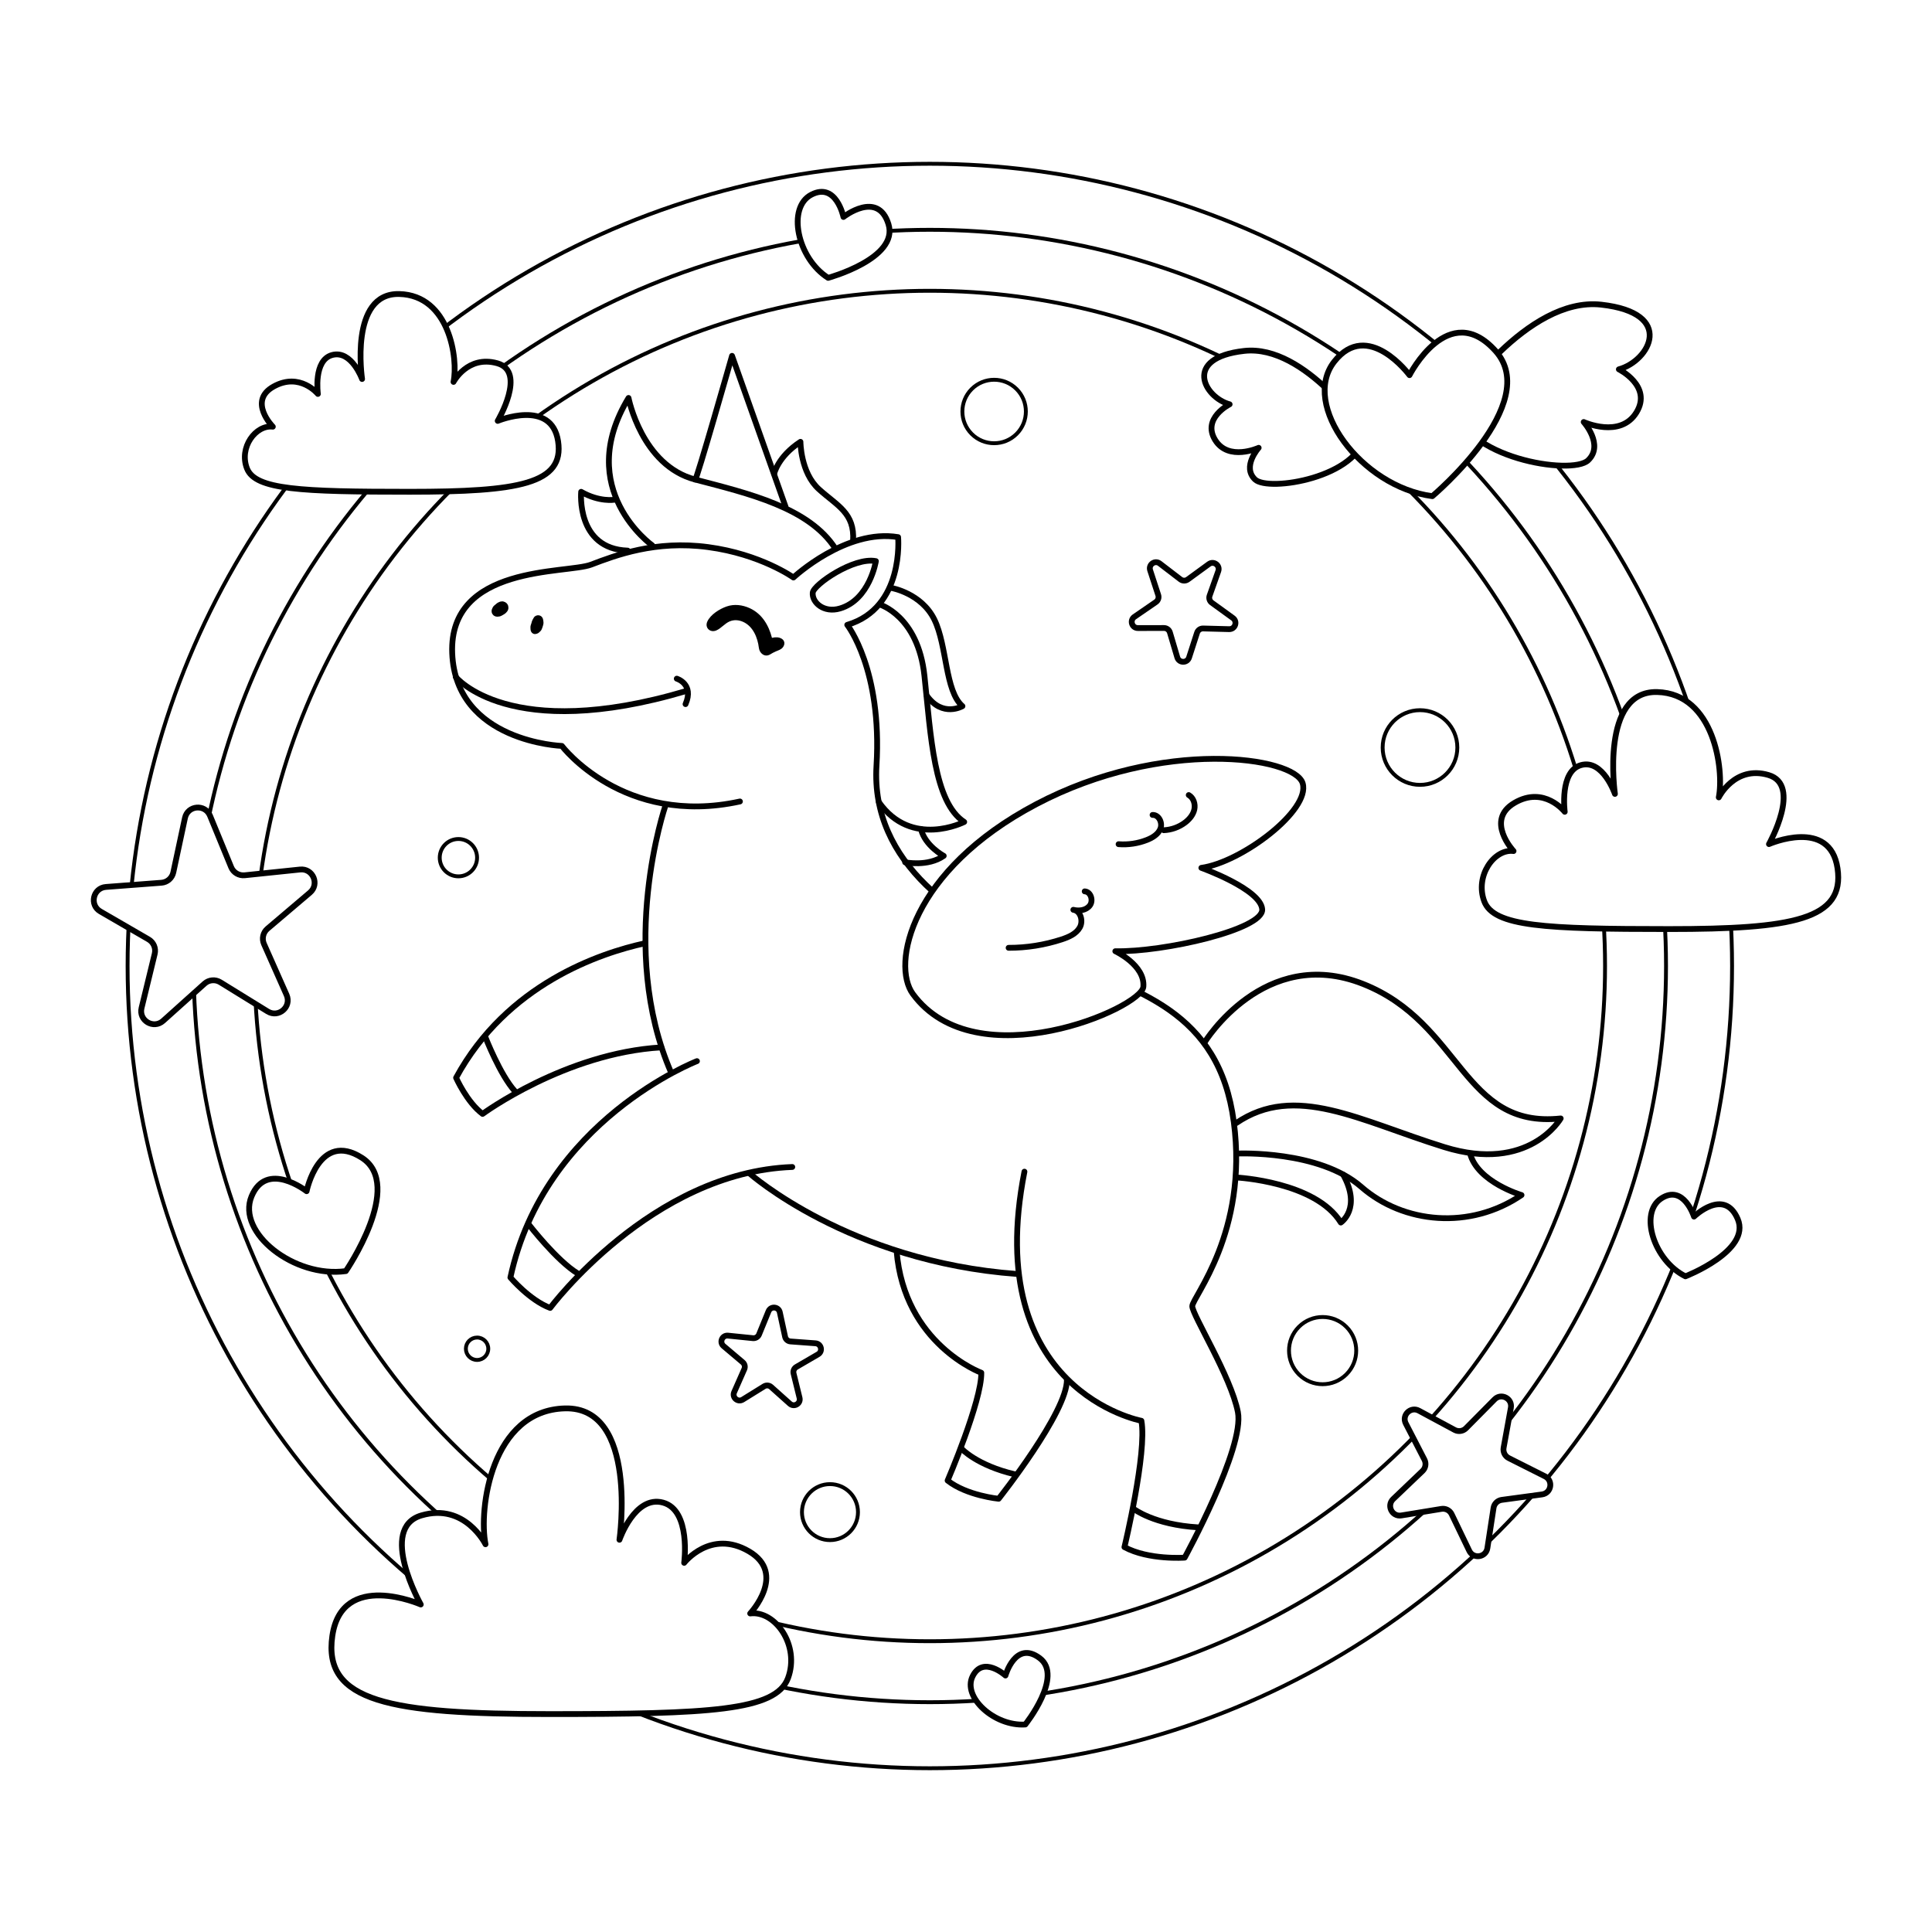 <?xml version="1.0" encoding="utf-8"?>
<!-- Generator: Adobe Illustrator 27.5.0, SVG Export Plug-In . SVG Version: 6.00 Build 0)  -->
<svg version="1.1" xmlns="http://www.w3.org/2000/svg" xmlns:xlink="http://www.w3.org/1999/xlink" x="0px" y="0px"
	 viewBox="0 0 500 500" style="enable-background:new 0 0 500 500;" xml:space="preserve">
<g id="BACKGROUND">
	<rect style="fill:#FFFFFF;" width="500" height="500"/>
</g>
<g id="OBJECTS">
	<g>
		
			<circle style="fill:#FFFFFF;stroke:#000000;stroke-linecap:round;stroke-linejoin:round;stroke-miterlimit:10;" cx="240.639" cy="250" r="207.618"/>
		
			<circle style="fill:#FFFFFF;stroke:#000000;stroke-linecap:round;stroke-linejoin:round;stroke-miterlimit:10;" cx="240.639" cy="250" r="190.527"/>
		
			<circle style="fill:#FFFFFF;stroke:#000000;stroke-linecap:round;stroke-linejoin:round;stroke-miterlimit:10;" cx="240.639" cy="250" r="174.747"/>
	</g>
	<path style="fill:#FFFFFF;stroke:#000000;stroke-width:1.5;stroke-linecap:round;stroke-linejoin:round;stroke-miterlimit:10;" d="
		M108.897,415.241c0,0-20.4-8.956-22.888,8.127c-2.488,17.083,14.927,20.234,56.225,20.234s58.546-0.829,61.698-9.288
		c3.151-8.459-3.317-17.581-9.785-16.751c0,0,9.62-10.283-0.332-16.088c-9.951-5.805-16.751,2.985-16.751,2.985
		s1.824-13.6-5.473-15.59c-7.298-1.99-11.278,9.62-11.278,9.62s4.976-34.498-14.098-34c-19.073,0.498-22.39,26.039-20.566,35.161
		c0,0-5.307-10.781-16.585-7.463C97.785,395.504,108.897,415.241,108.897,415.241z"/>
	<path style="fill:#FFFFFF;stroke:#000000;stroke-width:1.5;stroke-linecap:round;stroke-linejoin:round;stroke-miterlimit:10;" d="
		M457.807,218.45c0,0,15.818-6.945,17.748,6.302c1.929,13.246-11.575,15.69-43.597,15.69c-32.023,0-45.398-0.643-47.841-7.202
		c-2.444-6.559,2.572-13.632,7.588-12.989c0,0-7.459-7.974,0.257-12.475c7.716-4.501,12.989,2.315,12.989,2.315
		s-1.415-10.546,4.244-12.089c5.659-1.543,8.745,7.459,8.745,7.459s-3.858-26.75,10.932-26.364
		c14.79,0.386,17.362,20.191,15.947,27.264c0,0,4.115-8.359,12.861-5.787C466.424,203.146,457.807,218.45,457.807,218.45z"/>
	<path style="fill:#FFFFFF;stroke:#000000;stroke-width:1.5;stroke-linecap:round;stroke-linejoin:round;stroke-miterlimit:10;" d="
		M128.806,108.926c0,0,13.927-5.794,15.625,5.257c1.698,11.052-10.19,13.09-38.383,13.09s-39.968-0.536-42.12-6.009
		c-2.151-5.472,2.264-11.374,6.68-10.837c0,0-6.567-6.652,0.227-10.408c6.794-3.755,11.436,1.931,11.436,1.931
		s-1.245-8.798,3.736-10.086c4.982-1.288,7.699,6.223,7.699,6.223s-3.397-22.318,9.624-21.996
		c13.021,0.322,15.285,16.846,14.04,22.747c0,0,3.623-6.974,11.322-4.828C136.392,96.158,128.806,108.926,128.806,108.926z"/>
	<path style="fill:#FFFFFF;stroke:#000000;stroke-width:1.5;stroke-linecap:round;stroke-linejoin:round;stroke-miterlimit:10;" d="
		M218.284,56.147c0,0-1.866-9.075-8.276-5.782c-6.41,3.293-3.705,16.471,4.312,21.546c0,0,18.348-5.008,15.615-13.897
		S218.284,56.147,218.284,56.147z"/>
	<path style="fill:#FFFFFF;stroke:#000000;stroke-width:1.5;stroke-linecap:round;stroke-linejoin:round;stroke-miterlimit:10;" d="
		M260.213,433.622c0,0-5.771-5.238-8.491,0.18c-2.72,5.418,5.658,13.027,13.622,12.496c0,0,9.979-12.508,3.71-17.19
		C262.785,424.427,260.213,433.622,260.213,433.622z"/>
	<path style="fill:#FFFFFF;stroke:#000000;stroke-width:1.5;stroke-linecap:round;stroke-linejoin:round;stroke-miterlimit:10;" d="
		M79.347,308.282c0,0-10.329-8.103-14.244,1.329c-3.916,9.432,11.08,21.202,24.396,19.348c0,0,15.253-22.22,4.156-29.328
		C82.557,292.522,79.347,308.282,79.347,308.282z"/>
	<path style="fill:#FFFFFF;stroke:#000000;stroke-width:1.5;stroke-linecap:round;stroke-linejoin:round;stroke-miterlimit:10;" d="
		M438.406,314.857c0,0-2.686-8.483-8.482-4.699c-5.796,3.784-1.898,16.104,6.265,20.153c0,0,17.029-6.612,13.532-14.832
		C446.224,307.26,438.406,314.857,438.406,314.857z"/>
	<g>
		<path style="fill:none;stroke:#000000;stroke-width:1.5;stroke-linecap:round;stroke-linejoin:round;stroke-miterlimit:10;" d="
			M265.124,303.225c-11.2,56.755,30.269,64.474,30.269,64.474c1.514,8.173-4.389,32.691-4.389,32.691
			c6.281,3.405,15.589,2.724,15.589,2.724s15.589-28.453,13.772-37.685c-1.816-9.232-11.805-25.124-11.805-27.394
			c0-2.27,14.529-19.07,10.746-47.674c-3.784-28.605-24.669-34.356-48.128-42.831c-23.459-8.475-45.858-24.367-44.345-49.339
			c1.514-24.972-7.567-36.475-7.567-36.475c14.832-4.389,13.167-22.702,13.167-22.702c-13.47-2.27-27.091,10.443-27.091,10.443
			s-8.475-6.054-22.097-7.87c-13.621-1.816-23.913,2.119-30.269,4.54c-6.356,2.422-36.853-0.076-35.945,22.929
			c0.908,23.005,28.378,23.989,28.378,23.989s15.891,20.962,46.085,14.378"/>
		<path style="fill:none;stroke:#000000;stroke-width:1.5;stroke-linecap:round;stroke-linejoin:round;stroke-miterlimit:10;" d="
			M180.37,274.62c0,0-39.501,15.286-48.28,55.998c0,0,4.994,5.902,10.292,7.87c0,0,26.183-35.112,62.658-36.475"/>
		<path style="fill:none;stroke:#000000;stroke-width:1.5;stroke-linecap:round;stroke-linejoin:round;stroke-miterlimit:10;" d="
			M136.933,316.997c0,0,7.113,9.232,12.562,12.562"/>
		<path style="fill:none;stroke:#000000;stroke-width:1.5;stroke-linecap:round;stroke-linejoin:round;stroke-miterlimit:10;" d="
			M166.955,244.106c-11.66,2.548-35.752,10.592-48.919,34.816c0,0,2.802,6.329,6.856,9.355c0,0,21.409-15.757,46.245-17.213"/>
		<path style="fill:none;stroke:#000000;stroke-width:1.5;stroke-linecap:round;stroke-linejoin:round;stroke-miterlimit:10;" d="
			M125.631,268.442c0,0,3.782,9.724,7.623,13.958"/>
		<path style="fill:none;stroke:#000000;stroke-width:1.5;stroke-linecap:round;stroke-linejoin:round;stroke-miterlimit:10;" d="
			M293.426,390.514c0,0,5.221,4.086,16.686,4.767"/>
		<path style="fill:none;stroke:#000000;stroke-width:1.5;stroke-linecap:round;stroke-linejoin:round;stroke-miterlimit:10;" d="
			M193.991,303.679c0,0,25.729,22.853,69.317,26.032"/>
		<path style="fill:none;stroke:#000000;stroke-width:1.5;stroke-linecap:round;stroke-linejoin:round;stroke-miterlimit:10;" d="
			M276.113,357.015c0.207,8.336-17.662,30.862-17.662,30.862s-8.233-0.796-13.21-4.709c0,0,8.82-20.536,8.719-27.901
			c0,0-19.949-7.359-21.921-31.527"/>
		<path style="fill:none;stroke:#000000;stroke-width:1.5;stroke-linecap:round;stroke-linejoin:round;stroke-miterlimit:10;" d="
			M248.831,374.904c0,0,3.951,4.35,13.864,6.658"/>
		<path style="fill:none;stroke:#000000;stroke-width:1.5;stroke-linecap:round;stroke-linejoin:round;stroke-miterlimit:10;" d="
			M172.197,208.557c0,0-12.562,36.702,1.513,69.09"/>
		<path style="fill:none;stroke:#000000;stroke-width:1.5;stroke-linecap:round;stroke-linejoin:round;stroke-miterlimit:10;" d="
			M168.792,141.132c0,0-20.432-14.529-6.13-38.139c0,0,3.405,17.481,17.254,21.113c13.848,3.632,29.513,7.265,36.323,17.935"/>
		<path style="fill:none;stroke:#000000;stroke-width:1.5;stroke-linecap:round;stroke-linejoin:round;stroke-miterlimit:10;" d="
			M179.916,124.106c0.227,0.681,9.535-32.01,9.535-32.01l13.848,39.047"/>
		<path style="fill:none;stroke:#000000;stroke-width:1.5;stroke-linecap:round;stroke-linejoin:round;stroke-miterlimit:10;" d="
			M159.03,129.327c0,0-3.859,0.681-8.627-2.043c0,0-1.362,14.756,12.032,15.21"/>
		<path style="fill:none;stroke:#000000;stroke-width:1.5;stroke-linecap:round;stroke-linejoin:round;stroke-miterlimit:10;" d="
			M200.347,122.63c0,0,0.908-4.427,6.811-8.286c0,0,0,7.946,4.767,12.259c4.767,4.313,9.308,6.13,8.854,13.394"/>
		
			<path style="fill:#FFFFFF;stroke:#000000;stroke-width:1.5;stroke-linecap:round;stroke-linejoin:round;stroke-miterlimit:10;" d="
			M236.256,257.244c-5.597-7.602-0.615-31.968,31.942-49.123s66.882-12.349,68.937-5.394s-15.794,20.438-26.225,21.872
			c0,0,15.376,5.509,15.747,10.732s-25.612,11.111-38.013,10.843c0,0,7.717,3.59,7.26,9.188
			C295.446,260.961,252.623,279.475,236.256,257.244z"/>
		<path style="fill:none;stroke:#000000;stroke-width:1.5;stroke-linecap:round;stroke-linejoin:round;stroke-miterlimit:10;" d="
			M227.59,156.418c0,0,9.989,2.876,11.654,18.464c1.665,15.589,2.422,32.691,10.292,37.837c0,0-13.621,6.962-22.097-5.146"/>
		<path style="fill:none;stroke:#000000;stroke-width:1.5;stroke-linecap:round;stroke-linejoin:round;stroke-miterlimit:10;" d="
			M234.249,223.162c0,0,5.902,1.211,9.989-1.665c0,0-4.843-2.573-5.903-6.962"/>
		<path style="fill:none;stroke:#000000;stroke-width:1.5;stroke-linecap:round;stroke-linejoin:round;stroke-miterlimit:10;" d="
			M230.768,152.18c0,0,7.719,1.362,11.048,8.173c3.33,6.811,2.724,18.464,7.265,22.399c0,0-5.146,3.027-9.232-2.724"/>
		<path style="fill:none;stroke:#000000;stroke-width:1.5;stroke-linecap:round;stroke-linejoin:round;stroke-miterlimit:10;" d="
			M241.816,193.044"/>
		<path style="fill:none;stroke:#000000;stroke-width:1.5;stroke-linecap:round;stroke-linejoin:round;stroke-miterlimit:10;" d="
			M311.739,269.777c0,0,15.437-25.275,41.015-15.135c25.578,10.14,25.729,37.534,51.155,34.81c0,0-8.173,14.227-30.118,7.416
			s-38.594-16.648-53.879-6.205"/>
		<path style="fill:none;stroke:#000000;stroke-width:1.5;stroke-linecap:round;stroke-linejoin:round;stroke-miterlimit:10;" d="
			M320.365,298.533c0,0,21.037-0.908,31.934,8.627c10.897,9.535,28.151,11.2,41.469,2.119c0,0-11.351-3.33-13.319-10.746"/>
		<path style="fill:none;stroke:#000000;stroke-width:1.5;stroke-linecap:round;stroke-linejoin:round;stroke-miterlimit:10;" d="
			M320.063,304.738c0,0,20.432,1.06,26.94,11.654c0,0,5.448-3.632,0.605-12.41"/>
		<path d="M131.568,157.193c-0.018-0.134-0.036-0.269-0.054-0.403c-0.047-0.197-0.137-0.369-0.271-0.515
			c-0.067-0.114-0.158-0.204-0.272-0.272c-0.146-0.134-0.318-0.224-0.515-0.271c-0.024-0.01-0.048-0.02-0.072-0.029
			c-0.144-0.061-0.299-0.084-0.463-0.069c-0.146,0.02-0.293,0.039-0.439,0.059c-0.173,0.039-0.398,0.167-0.578,0.25
			c-0.262,0.121-0.478,0.337-0.7,0.521c-0.122,0.101-0.25,0.198-0.367,0.305c-0.257,0.234-0.457,0.678-0.566,1.002
			c-0.069,0.256-0.069,0.511,0,0.767c0.045,0.188,0.131,0.351,0.258,0.49c0.102,0.157,0.237,0.281,0.405,0.372
			c0.225,0.13,0.468,0.196,0.728,0.197c0.066,0.003,0.133-0.007,0.199-0.013c0.033-0.003,0.066-0.005,0.099-0.008
			c0.368-0.033,0.532-0.059,0.859-0.238c0.141-0.077,0.279-0.159,0.419-0.238c0.256-0.145,0.497-0.299,0.71-0.509
			c0.101-0.1,0.18-0.191,0.27-0.307c0.146-0.159,0.244-0.347,0.295-0.561c0.045-0.149,0.064-0.299,0.059-0.45
			C131.57,157.246,131.569,157.22,131.568,157.193z"/>
		<path d="M140.513,160.173c-0.044-0.202-0.189-0.428-0.334-0.572c-0.203-0.203-0.464-0.319-0.745-0.357
			c-0.496-0.067-1.045,0.163-1.293,0.619c-0.158,0.29-0.353,0.558-0.458,0.874c-0.074,0.225-0.122,0.459-0.196,0.685
			c-0.036,0.109-0.074,0.216-0.115,0.323c-0.082,0.215-0.093,0.445-0.093,0.674c0,0.397,0.012,0.76,0.218,1.117
			c0.185,0.321,0.59,0.592,0.974,0.559c0.296-0.026,0.527-0.077,0.785-0.225c0.173-0.1,0.338-0.265,0.487-0.406
			c0.047-0.045,0.094-0.09,0.138-0.138c0.079-0.103,0.159-0.206,0.238-0.308c0.061-0.136,0.119-0.274,0.173-0.413
			c0.045-0.115,0.087-0.231,0.126-0.347c0.114-0.34,0.227-0.705,0.242-1.065C140.673,160.869,140.583,160.497,140.513,160.173z"/>
		<path d="M202.322,165.312c-0.739-0.462-1.646-0.452-2.541-0.239c-0.821-3.226-2.562-6.21-5.73-7.667
			c-1.864-0.857-4.011-1.143-5.982-0.458c-1.826,0.635-4.177,2.076-5.014,3.903c-0.736,1.607,0.735,2.98,2.31,2.31
			c1.277-0.543,2.176-1.801,3.484-2.351c1.125-0.473,2.356-0.369,3.454,0.121c2.602,1.161,3.78,4.106,4.098,6.769
			c0.165,1.382,1.529,2.492,2.9,1.664c0.503-0.304,1.008-0.58,1.549-0.809c0.644-0.272,1.311-0.462,1.756-1.034
			C203.168,166.802,203.163,165.838,202.322,165.312z"/>
		<path style="fill:none;stroke:#000000;stroke-width:1.5;stroke-linecap:round;stroke-linejoin:round;stroke-miterlimit:10;" d="
			M210.336,153.391c0.189-2.084,10.67-9.308,16.345-8.173c0,0-1.589,9.989-9.308,12.259
			C213.168,158.715,210.109,155.889,210.336,153.391z"/>
		<path style="fill:none;stroke:#000000;stroke-width:1.5;stroke-linecap:round;stroke-linejoin:round;stroke-miterlimit:10;" d="
			M145.409,193.044"/>
		<path style="fill:none;stroke:#000000;stroke-width:1.5;stroke-linecap:round;stroke-linejoin:round;stroke-miterlimit:10;" d="
			M117.939,175.185c0,0,13.848,17.254,59.706,3.632"/>
		<path style="fill:none;stroke:#000000;stroke-width:1.5;stroke-linecap:round;stroke-linejoin:round;stroke-miterlimit:10;" d="
			M169.246,181.542"/>
		<path style="fill:none;stroke:#000000;stroke-width:1.5;stroke-linecap:round;stroke-linejoin:round;stroke-miterlimit:10;" d="
			M175.148,175.639c0,0,4.54,1.362,2.27,6.584"/>
		<path style="fill:none;stroke:#000000;stroke-width:1.5;stroke-linecap:round;stroke-linejoin:round;stroke-miterlimit:10;" d="
			M261.029,245.294c4.659,0.009,9.319-0.731,13.746-2.182c1.817-0.596,3.73-1.423,4.675-3.086c0.944-1.662,0.224-4.308-1.67-4.569
			c1.524,0.394,3.366,0.12,4.293-1.152c0.928-1.272,0.219-3.537-1.354-3.618"/>
		<path style="fill:none;stroke:#000000;stroke-width:1.5;stroke-linecap:round;stroke-linejoin:round;stroke-miterlimit:10;" d="
			M289.488,218.475c2.484,0.193,5.011-0.185,7.33-1.097c1.482-0.583,2.986-1.503,3.528-3c0.542-1.497-0.474-3.551-2.064-3.473"/>
		<path style="fill:none;stroke:#000000;stroke-width:1.5;stroke-linecap:round;stroke-linejoin:round;stroke-miterlimit:10;" d="
			M301.162,214.859c1.976-0.082,3.922-0.776,5.504-1.962c1.142-0.856,2.123-2.02,2.428-3.413c0.305-1.394-0.211-3.02-1.451-3.725"/>
	</g>
	<path style="fill:#FFFFFF;stroke:#000000;stroke-width:1.5;stroke-linecap:round;stroke-linejoin:round;stroke-miterlimit:10;" d="
		M380.244,401.347l-4.56-9.473c-0.478-0.992-1.552-1.552-2.639-1.374l-10.376,1.698c-2.409,0.394-3.882-2.56-2.117-4.247l7.6-7.264
		c0.796-0.761,0.996-1.956,0.491-2.935l-4.821-9.343c-1.119-2.17,1.235-4.483,3.385-3.326l9.257,4.983
		c0.97,0.522,2.168,0.343,2.943-0.44l7.396-7.472c1.717-1.735,4.646-0.211,4.209,2.191l-1.879,10.344
		c-0.197,1.084,0.344,2.168,1.327,2.663l9.392,4.725c2.181,1.097,1.636,4.353-0.783,4.68l-10.419,1.41
		c-1.091,0.148-1.955,0.997-2.122,2.085l-1.592,10.392C384.567,403.059,381.303,403.547,380.244,401.347z"/>
	<path style="fill:#FFFFFF;stroke:#000000;stroke-width:1.5;stroke-linecap:round;stroke-linejoin:round;stroke-miterlimit:10;" d="
		M204.412,363.277l-4.843-4.329c-0.507-0.454-1.253-0.519-1.831-0.16l-5.521,3.422c-1.282,0.795-2.821-0.543-2.213-1.924
		l2.621-5.944c0.275-0.623,0.106-1.352-0.413-1.791l-4.961-4.193c-1.152-0.974-0.355-2.851,1.146-2.699l6.463,0.656
		c0.677,0.069,1.318-0.317,1.576-0.947l2.455-6.014c0.57-1.396,2.602-1.219,2.921,0.256l1.373,6.349
		c0.144,0.665,0.709,1.156,1.387,1.206l6.478,0.477c1.504,0.111,1.963,2.098,0.66,2.857l-5.614,3.268
		c-0.588,0.342-0.881,1.031-0.718,1.692l1.549,6.308C207.285,363.232,205.537,364.282,204.412,363.277z"/>
	<path style="fill:#FFFFFF;stroke:#000000;stroke-width:1.5;stroke-linecap:round;stroke-linejoin:round;stroke-miterlimit:10;" d="
		M69.265,261.76L57,254.197c-1.285-0.792-2.938-0.644-4.061,0.365l-10.72,9.628c-2.489,2.236-6.373-0.085-5.582-3.337l3.403-14.001
		c0.356-1.467-0.296-2.993-1.602-3.75l-12.469-7.22c-2.896-1.677-1.888-6.087,1.448-6.34l14.368-1.09
		c1.505-0.114,2.755-1.206,3.071-2.682l3.014-14.09c0.7-3.272,5.206-3.677,6.478-0.582l5.477,13.327
		c0.574,1.396,1.999,2.248,3.5,2.092l14.332-1.488c3.328-0.346,5.105,3.815,2.555,5.981l-10.983,9.327
		c-1.151,0.977-1.52,2.595-0.908,3.975l5.844,13.171C75.52,260.54,72.113,263.516,69.265,261.76z"/>
	<path style="fill:#FFFFFF;stroke:#000000;stroke-width:1.5;stroke-linecap:round;stroke-linejoin:round;stroke-miterlimit:10;" d="
		M304.684,170.134l-1.917-6.466c-0.201-0.677-0.824-1.142-1.531-1.14l-6.745,0.012c-1.566,0.003-2.196-2.019-0.906-2.906
		l5.557-3.822c0.582-0.4,0.831-1.136,0.612-1.808l-2.096-6.411c-0.487-1.489,1.241-2.713,2.484-1.76l5.352,4.104
		c0.561,0.43,1.338,0.439,1.909,0.023l5.45-3.974c1.265-0.923,2.964,0.342,2.441,1.819l-2.25,6.358
		c-0.236,0.666-0.005,1.408,0.568,1.822l5.464,3.955c1.269,0.918,0.59,2.924-0.976,2.884l-6.742-0.175
		c-0.706-0.018-1.34,0.431-1.558,1.103l-2.073,6.418C307.247,171.661,305.129,171.636,304.684,170.134z"/>
	<g>
		
			<path style="fill:#FFFFFF;stroke:#000000;stroke-width:1.5;stroke-linecap:round;stroke-linejoin:round;stroke-miterlimit:10;" d="
			M376.496,104.877c0,0,18.578-28.2,37.914-26.03c19.336,2.169,12.512,14.565,4.55,16.734c0,0,8.72,4.338,4.55,11.156
			c-4.171,6.817-13.649,2.479-13.649,2.479s5.324,5.925,1.138,9.916C406.811,123.123,378.392,118.512,376.496,104.877z"/>
		
			<path style="fill:#FFFFFF;stroke:#000000;stroke-width:1.5;stroke-linecap:round;stroke-linejoin:round;stroke-miterlimit:10;" d="
			M353.294,112.313c0,0-15.341-23.287-31.309-21.496c-15.968,1.791-10.332,12.027-3.757,13.819c0,0-7.201,3.583-3.757,9.212
			c3.444,5.63,11.271,2.047,11.271,2.047s-4.396,4.892-0.939,8.189C328.26,127.381,351.729,123.573,353.294,112.313z"/>
		
			<path style="fill:#FFFFFF;stroke:#000000;stroke-width:1.5;stroke-linecap:round;stroke-linejoin:round;stroke-miterlimit:10;" d="
			M364.778,97.089c0,0-10.788-14.616-19.488-3.48c-8.7,11.136,6.96,32.364,25.404,34.8c0,0,28.536-24.012,16.356-37.584
			C374.87,77.253,364.778,97.089,364.778,97.089z"/>
	</g>
	
		<ellipse transform="matrix(0.707 -0.707 0.707 0.707 0.076 213.139)" style="fill:#FFFFFF;stroke:#000000;stroke-linecap:round;stroke-linejoin:round;stroke-miterlimit:10;" cx="257.319" cy="106.478" rx="8.215" ry="8.215"/>
	
		<circle style="fill:#FFFFFF;stroke:#000000;stroke-linecap:round;stroke-linejoin:round;stroke-miterlimit:10;" cx="118.635" cy="221.967" r="4.832"/>
	<path style="fill:#FFFFFF;stroke:#000000;stroke-linecap:round;stroke-linejoin:round;stroke-miterlimit:10;" d="M126.366,349.055
		c0,1.601-1.298,2.899-2.899,2.899c-1.601,0-2.899-1.298-2.899-2.899c0-1.601,1.298-2.899,2.899-2.899
		C125.068,346.155,126.366,347.453,126.366,349.055z"/>
	
		<ellipse transform="matrix(0.707 -0.707 0.707 0.707 -146.884 344.466)" style="fill:#FFFFFF;stroke:#000000;stroke-linecap:round;stroke-linejoin:round;stroke-miterlimit:10;" cx="342.366" cy="349.538" rx="8.698" ry="8.698"/>
	
		<circle style="fill:#FFFFFF;stroke:#000000;stroke-linecap:round;stroke-linejoin:round;stroke-miterlimit:10;" cx="367.493" cy="193.458" r="9.664"/>
	
		<circle style="fill:#FFFFFF;stroke:#000000;stroke-linecap:round;stroke-linejoin:round;stroke-miterlimit:10;" cx="214.796" cy="391.336" r="7.248"/>
</g>
</svg>
